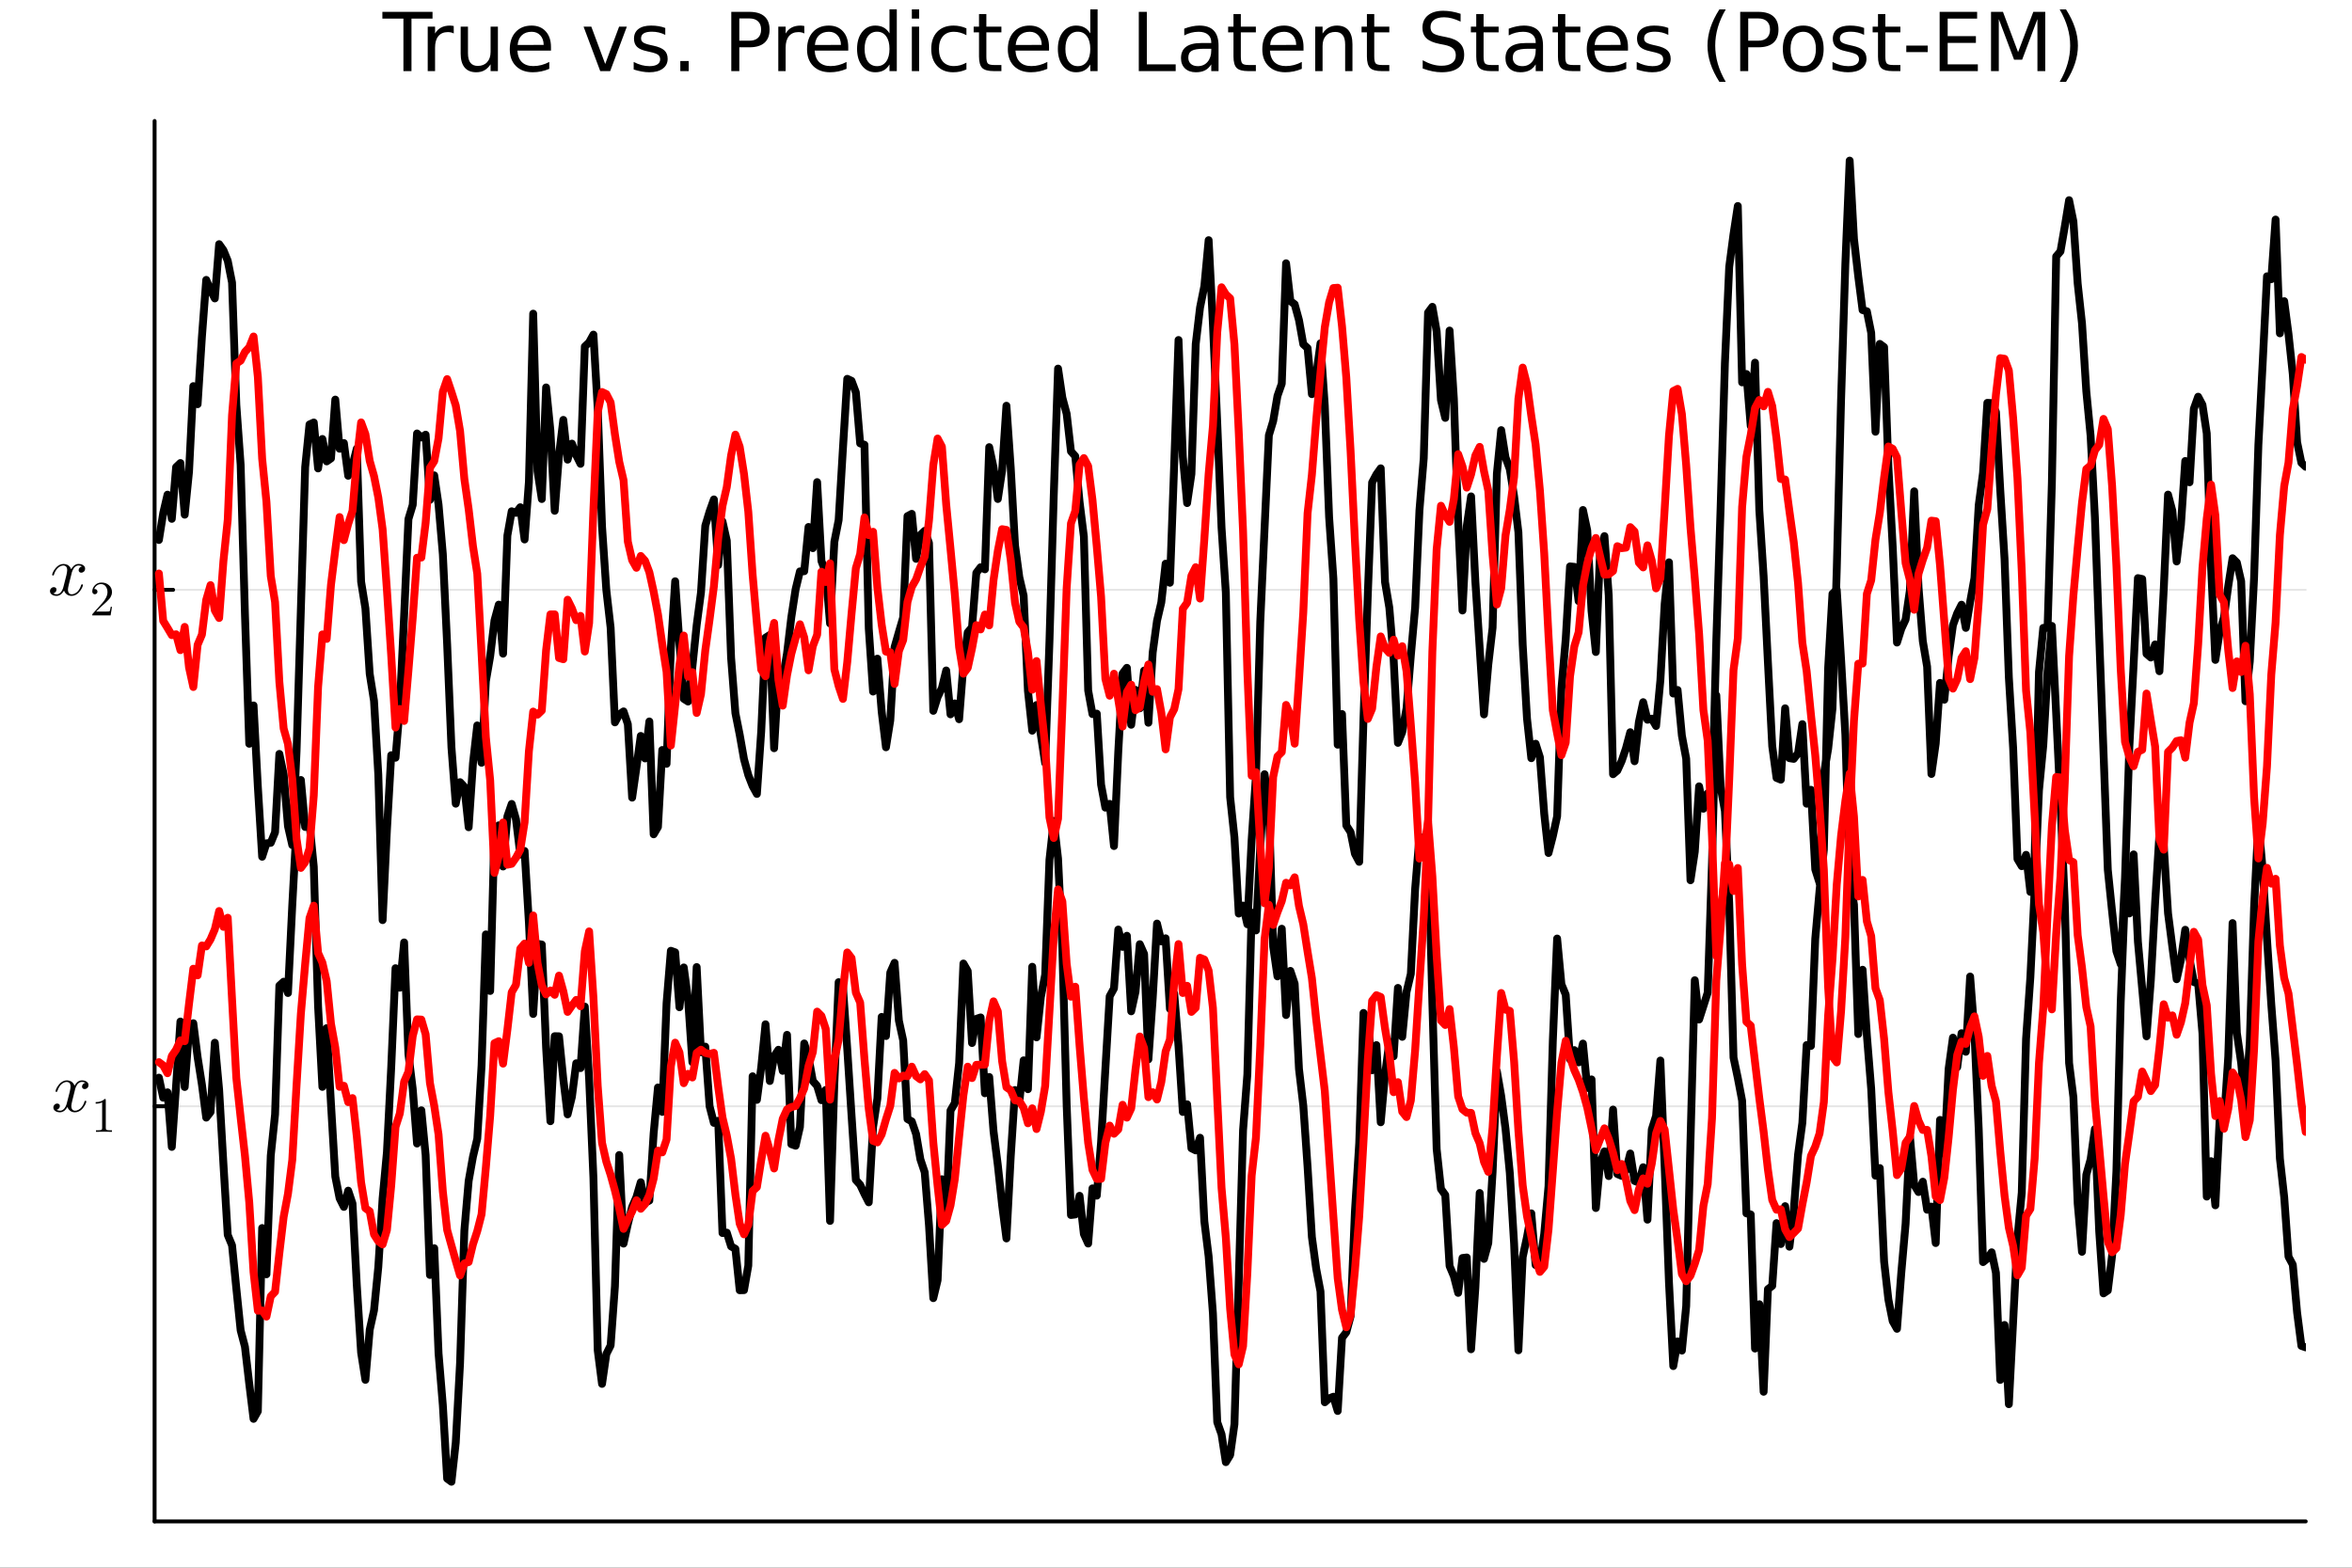 <?xml version="1.0" encoding="utf-8"?>
<svg xmlns="http://www.w3.org/2000/svg" xmlns:xlink="http://www.w3.org/1999/xlink" width="600" height="400" viewBox="0 0 2400 1600">
<rect x="0" y="0" width="2400" height="1600" fill="#333333" stroke="none"/>
<defs>
  <clipPath id="clip120">
    <rect x="0" y="0" width="2400" height="1600"/>
  </clipPath>
</defs>
<path clip-path="url(#clip120)" d="M0 1600 L2400 1600 L2400 0 L0 0  Z" fill="#ffffff" fill-rule="evenodd" fill-opacity="1"/>
<defs>
  <clipPath id="clip121">
    <rect x="480" y="0" width="1681" height="1600"/>
  </clipPath>
</defs>
<path clip-path="url(#clip120)" d="M157.754 1552.76 L2352.76 1552.76 L2352.76 123.472 L157.754 123.472  Z" fill="#ffffff" fill-rule="evenodd" fill-opacity="1"/>
<defs>
  <clipPath id="clip122">
    <rect x="157" y="123" width="2196" height="1430"/>
  </clipPath>
</defs>
<polyline clip-path="url(#clip122)" style="stroke:#000000; stroke-linecap:round; stroke-linejoin:round; stroke-width:2; stroke-opacity:0.1; fill:none" points="157.754,1129.05 2352.76,1129.05 "/>
<polyline clip-path="url(#clip122)" style="stroke:#000000; stroke-linecap:round; stroke-linejoin:round; stroke-width:2; stroke-opacity:0.1; fill:none" points="157.754,601.988 2352.76,601.988 "/>
<polyline clip-path="url(#clip120)" style="stroke:#000000; stroke-linecap:round; stroke-linejoin:round; stroke-width:4; stroke-opacity:1; fill:none" points="157.754,1552.76 2352.76,1552.76 "/>
<polyline clip-path="url(#clip120)" style="stroke:#000000; stroke-linecap:round; stroke-linejoin:round; stroke-width:4; stroke-opacity:1; fill:none" points="157.754,1552.76 157.754,123.472 "/>
<polyline clip-path="url(#clip120)" style="stroke:#000000; stroke-linecap:round; stroke-linejoin:round; stroke-width:4; stroke-opacity:1; fill:none" points="157.754,1129.05 176.651,1129.05 "/>
<polyline clip-path="url(#clip120)" style="stroke:#000000; stroke-linecap:round; stroke-linejoin:round; stroke-width:4; stroke-opacity:1; fill:none" points="157.754,601.988 176.651,601.988 "/>
<path clip-path="url(#clip120)" d="M90.285 1107.37 Q90.285 1109.34 89.055 1110.46 Q87.825 1111.55 86.42 1111.55 Q85.085 1111.55 84.382 1110.78 Q83.68 1110 83.68 1109.02 Q83.68 1107.69 84.663 1106.53 Q85.647 1105.37 87.123 1105.12 Q85.682 1104.21 83.539 1104.21 Q82.134 1104.21 80.904 1104.95 Q79.71 1105.68 78.972 1106.63 Q78.269 1107.58 77.637 1108.95 Q77.039 1110.29 76.793 1111.09 Q76.583 1111.87 76.407 1112.71 L73.948 1122.55 Q72.753 1127.22 72.753 1128.87 Q72.753 1130.91 73.737 1132.28 Q74.721 1133.61 76.688 1133.61 Q77.461 1133.61 78.339 1133.4 Q79.218 1133.16 80.342 1132.53 Q81.501 1131.86 82.52 1130.87 Q83.574 1129.86 84.593 1128.13 Q85.612 1126.41 86.279 1124.2 Q86.49 1123.43 87.193 1123.43 Q88.071 1123.43 88.071 1124.13 Q88.071 1124.73 87.579 1125.99 Q87.123 1127.22 86.104 1128.84 Q85.12 1130.42 83.82 1131.86 Q82.52 1133.26 80.588 1134.25 Q78.656 1135.23 76.547 1135.23 Q73.526 1135.23 71.523 1133.61 Q69.521 1132 68.783 1129.75 Q68.607 1130.07 68.361 1130.49 Q68.115 1130.91 67.378 1131.86 Q66.675 1132.77 65.867 1133.47 Q65.059 1134.14 63.794 1134.67 Q62.564 1135.23 61.229 1135.23 Q59.543 1135.23 58.032 1134.74 Q56.556 1134.25 55.502 1133.12 Q54.448 1132 54.448 1130.45 Q54.448 1128.73 55.608 1127.54 Q56.802 1126.31 58.419 1126.31 Q59.437 1126.31 60.245 1126.9 Q61.089 1127.5 61.089 1128.8 Q61.089 1130.24 60.105 1131.33 Q59.121 1132.42 57.716 1132.7 Q59.156 1133.61 61.299 1133.61 Q63.618 1133.61 65.445 1131.58 Q67.272 1129.54 68.15 1126.13 Q70.329 1117.95 71.172 1114.29 Q72.015 1110.6 72.015 1109.02 Q72.015 1107.55 71.629 1106.53 Q71.242 1105.51 70.575 1105.05 Q69.942 1104.56 69.345 1104.38 Q68.783 1104.21 68.15 1104.21 Q67.097 1104.21 65.902 1104.63 Q64.743 1105.05 63.337 1106.03 Q61.967 1106.98 60.667 1108.95 Q59.367 1110.92 58.489 1113.62 Q58.313 1114.43 57.54 1114.43 Q56.697 1114.4 56.697 1113.69 Q56.697 1113.1 57.154 1111.87 Q57.645 1110.6 58.629 1109.02 Q59.648 1107.44 60.948 1106.03 Q62.283 1104.59 64.216 1103.61 Q66.183 1102.63 68.291 1102.63 Q69.24 1102.63 70.153 1102.84 Q71.102 1103.01 72.226 1103.54 Q73.385 1104.07 74.404 1105.23 Q75.423 1106.39 76.056 1108.07 Q76.477 1107.26 77.039 1106.49 Q77.637 1105.72 78.55 1104.77 Q79.499 1103.79 80.799 1103.22 Q82.134 1102.63 83.609 1102.63 Q85.05 1102.63 86.455 1103.01 Q87.861 1103.36 89.055 1104.52 Q90.285 1105.65 90.285 1107.37 Z" fill="#000000" fill-rule="nonzero" fill-opacity="1" /><path clip-path="url(#clip120)" d="M97.613 1126.41 L97.613 1124.83 Q103.663 1124.83 106.786 1121.61 Q107.647 1121.61 107.794 1121.81 Q107.942 1122 107.942 1122.91 L107.942 1151.17 Q107.942 1152.67 108.68 1153.14 Q109.418 1153.61 112.639 1153.61 L114.238 1153.61 L114.238 1155.16 Q112.467 1155.01 106.073 1155.01 Q99.679 1155.01 97.933 1155.16 L97.933 1153.61 L99.531 1153.61 Q102.704 1153.61 103.466 1153.16 Q104.228 1152.7 104.228 1151.17 L104.228 1125.08 Q101.597 1126.41 97.613 1126.41 Z" fill="#000000" fill-rule="nonzero" fill-opacity="1" /><path clip-path="url(#clip120)" d="M86.829 580.31 Q86.829 582.278 85.599 583.402 Q84.369 584.491 82.964 584.491 Q81.629 584.491 80.926 583.718 Q80.223 582.946 80.223 581.962 Q80.223 580.627 81.207 579.467 Q82.191 578.308 83.666 578.062 Q82.226 577.148 80.083 577.148 Q78.677 577.148 77.448 577.886 Q76.253 578.624 75.515 579.573 Q74.813 580.521 74.18 581.891 Q73.583 583.227 73.337 584.035 Q73.126 584.808 72.951 585.651 L70.491 595.488 Q69.297 600.161 69.297 601.812 Q69.297 603.85 70.281 605.22 Q71.264 606.555 73.232 606.555 Q74.005 606.555 74.883 606.345 Q75.761 606.099 76.886 605.466 Q78.045 604.799 79.064 603.815 Q80.118 602.796 81.137 601.074 Q82.156 599.353 82.823 597.14 Q83.034 596.367 83.737 596.367 Q84.615 596.367 84.615 597.069 Q84.615 597.667 84.123 598.931 Q83.666 600.161 82.648 601.777 Q81.664 603.358 80.364 604.799 Q79.064 606.204 77.132 607.188 Q75.199 608.171 73.091 608.171 Q70.07 608.171 68.067 606.555 Q66.064 604.939 65.327 602.691 Q65.151 603.007 64.905 603.428 Q64.659 603.85 63.921 604.799 Q63.219 605.712 62.411 606.415 Q61.602 607.082 60.338 607.609 Q59.108 608.171 57.773 608.171 Q56.087 608.171 54.576 607.68 Q53.1 607.188 52.046 606.063 Q50.992 604.939 50.992 603.393 Q50.992 601.672 52.151 600.477 Q53.346 599.248 54.962 599.248 Q55.981 599.248 56.789 599.845 Q57.632 600.442 57.632 601.742 Q57.632 603.182 56.649 604.272 Q55.665 605.361 54.26 605.642 Q55.7 606.555 57.843 606.555 Q60.162 606.555 61.989 604.518 Q63.816 602.48 64.694 599.072 Q66.873 590.886 67.716 587.232 Q68.559 583.543 68.559 581.962 Q68.559 580.486 68.172 579.467 Q67.786 578.448 67.118 577.992 Q66.486 577.5 65.889 577.324 Q65.327 577.148 64.694 577.148 Q63.64 577.148 62.446 577.57 Q61.286 577.992 59.881 578.975 Q58.511 579.924 57.211 581.891 Q55.911 583.859 55.032 586.564 Q54.857 587.372 54.084 587.372 Q53.241 587.337 53.241 586.635 Q53.241 586.037 53.697 584.808 Q54.189 583.543 55.173 581.962 Q56.192 580.381 57.492 578.975 Q58.827 577.535 60.759 576.551 Q62.727 575.567 64.835 575.567 Q65.783 575.567 66.697 575.778 Q67.645 575.954 68.77 576.481 Q69.929 577.008 70.948 578.167 Q71.967 579.327 72.599 581.013 Q73.021 580.205 73.583 579.432 Q74.18 578.659 75.094 577.711 Q76.042 576.727 77.342 576.165 Q78.677 575.567 80.153 575.567 Q81.594 575.567 82.999 575.954 Q84.404 576.305 85.599 577.465 Q86.829 578.589 86.829 580.31 Z" fill="#000000" fill-rule="nonzero" fill-opacity="1" /><path clip-path="url(#clip120)" d="M94.156 628.097 Q94.156 627.187 94.23 626.917 Q94.329 626.646 94.722 626.228 L104.387 615.456 Q109.675 609.504 109.675 604.315 Q109.675 600.946 107.904 598.536 Q106.158 596.126 102.936 596.126 Q100.723 596.126 98.854 597.478 Q96.985 598.831 96.124 601.241 Q96.272 601.192 96.788 601.192 Q98.042 601.192 98.731 601.979 Q99.444 602.766 99.444 603.823 Q99.444 605.176 98.559 605.84 Q97.698 606.479 96.837 606.479 Q96.493 606.479 96.026 606.406 Q95.583 606.332 94.87 605.643 Q94.156 604.93 94.156 603.676 Q94.156 600.159 96.813 597.355 Q99.493 594.552 103.576 594.552 Q108.199 594.552 111.224 597.306 Q114.274 600.036 114.274 604.315 Q114.274 605.815 113.807 607.193 Q113.364 608.545 112.749 609.603 Q112.159 610.66 110.536 612.357 Q108.913 614.054 107.609 615.259 Q106.306 616.464 103.379 619.022 L98.042 624.211 L107.117 624.211 Q111.544 624.211 111.888 623.818 Q112.38 623.105 112.995 619.342 L114.274 619.342 L112.848 628.097 L94.156 628.097 Z" fill="#000000" fill-rule="nonzero" fill-opacity="1" /><path clip-path="url(#clip120)" d="M390.184 12.096 L441.347 12.096 L441.347 18.983 L419.877 18.983 L419.877 72.576 L411.654 72.576 L411.654 18.983 L390.184 18.983 L390.184 12.096 Z" fill="#000000" fill-rule="nonzero" fill-opacity="1" /><path clip-path="url(#clip120)" d="M463.019 34.173 Q461.764 33.444 460.265 33.12 Q458.807 32.756 457.024 32.756 Q450.705 32.756 447.302 36.888 Q443.94 40.979 443.94 48.676 L443.94 72.576 L436.446 72.576 L436.446 27.206 L443.94 27.206 L443.94 34.254 Q446.289 30.122 450.057 28.138 Q453.824 26.112 459.212 26.112 Q459.981 26.112 460.913 26.234 Q461.845 26.315 462.979 26.517 L463.019 34.173 Z" fill="#000000" fill-rule="nonzero" fill-opacity="1" /><path clip-path="url(#clip120)" d="M470.068 54.671 L470.068 27.206 L477.522 27.206 L477.522 54.387 Q477.522 60.828 480.033 64.069 Q482.545 67.269 487.568 67.269 Q493.604 67.269 497.088 63.421 Q500.612 59.573 500.612 52.929 L500.612 27.206 L508.066 27.206 L508.066 72.576 L500.612 72.576 L500.612 65.608 Q497.898 69.74 494.292 71.766 Q490.728 73.751 485.988 73.751 Q478.17 73.751 474.119 68.89 Q470.068 64.029 470.068 54.671 M488.824 26.112 L488.824 26.112 Z" fill="#000000" fill-rule="nonzero" fill-opacity="1" /><path clip-path="url(#clip120)" d="M562.226 48.028 L562.226 51.673 L527.955 51.673 Q528.442 59.37 532.573 63.421 Q536.746 67.431 544.159 67.431 Q548.453 67.431 552.463 66.378 Q556.514 65.325 560.484 63.218 L560.484 70.267 Q556.474 71.968 552.261 72.86 Q548.048 73.751 543.713 73.751 Q532.857 73.751 526.497 67.431 Q520.178 61.112 520.178 50.337 Q520.178 39.197 526.173 32.675 Q532.209 26.112 542.417 26.112 Q551.572 26.112 556.879 32.026 Q562.226 37.9 562.226 48.028 M554.772 45.84 Q554.691 39.723 551.329 36.077 Q548.007 32.431 542.498 32.431 Q536.26 32.431 532.492 35.956 Q528.766 39.48 528.199 45.88 L554.772 45.84 Z" fill="#000000" fill-rule="nonzero" fill-opacity="1" /><path clip-path="url(#clip120)" d="M595.484 27.206 L603.383 27.206 L617.561 65.284 L631.74 27.206 L639.639 27.206 L622.625 72.576 L612.498 72.576 L595.484 27.206 Z" fill="#000000" fill-rule="nonzero" fill-opacity="1" /><path clip-path="url(#clip120)" d="M678.852 28.543 L678.852 35.591 Q675.692 33.971 672.289 33.161 Q668.886 32.35 665.241 32.35 Q659.691 32.35 656.896 34.052 Q654.141 35.753 654.141 39.156 Q654.141 41.749 656.126 43.248 Q658.111 44.706 664.106 46.043 L666.658 46.61 Q674.598 48.311 677.92 51.43 Q681.282 54.509 681.282 60.059 Q681.282 66.378 676.259 70.064 Q671.276 73.751 662.526 73.751 Q658.881 73.751 654.911 73.022 Q650.981 72.333 646.606 70.915 L646.606 63.218 Q650.738 65.365 654.749 66.459 Q658.759 67.512 662.689 67.512 Q667.955 67.512 670.79 65.73 Q673.626 63.907 673.626 60.626 Q673.626 57.588 671.56 55.967 Q669.535 54.347 662.608 52.848 L660.015 52.24 Q653.088 50.782 650.009 47.785 Q646.931 44.746 646.931 39.48 Q646.931 33.08 651.468 29.596 Q656.005 26.112 664.349 26.112 Q668.481 26.112 672.127 26.72 Q675.773 27.327 678.852 28.543 Z" fill="#000000" fill-rule="nonzero" fill-opacity="1" /><path clip-path="url(#clip120)" d="M694.205 62.287 L702.752 62.287 L702.752 72.576 L694.205 72.576 L694.205 62.287 Z" fill="#000000" fill-rule="nonzero" fill-opacity="1" /><path clip-path="url(#clip120)" d="M754.401 18.82 L754.401 41.546 L764.69 41.546 Q770.402 41.546 773.521 38.589 Q776.64 35.632 776.64 30.163 Q776.64 24.735 773.521 21.778 Q770.402 18.82 764.69 18.82 L754.401 18.82 M746.218 12.096 L764.69 12.096 Q774.858 12.096 780.043 16.714 Q785.269 21.292 785.269 30.163 Q785.269 39.115 780.043 43.693 Q774.858 48.271 764.69 48.271 L754.401 48.271 L754.401 72.576 L746.218 72.576 L746.218 12.096 Z" fill="#000000" fill-rule="nonzero" fill-opacity="1" /><path clip-path="url(#clip120)" d="M820.755 34.173 Q819.499 33.444 818 33.12 Q816.542 32.756 814.759 32.756 Q808.44 32.756 805.037 36.888 Q801.675 40.979 801.675 48.676 L801.675 72.576 L794.181 72.576 L794.181 27.206 L801.675 27.206 L801.675 34.254 Q804.025 30.122 807.792 28.138 Q811.559 26.112 816.947 26.112 Q817.717 26.112 818.648 26.234 Q819.58 26.315 820.714 26.517 L820.755 34.173 Z" fill="#000000" fill-rule="nonzero" fill-opacity="1" /><path clip-path="url(#clip120)" d="M865.558 48.028 L865.558 51.673 L831.287 51.673 Q831.773 59.37 835.905 63.421 Q840.078 67.431 847.491 67.431 Q851.785 67.431 855.795 66.378 Q859.846 65.325 863.816 63.218 L863.816 70.267 Q859.806 71.968 855.593 72.86 Q851.38 73.751 847.045 73.751 Q836.189 73.751 829.829 67.431 Q823.509 61.112 823.509 50.337 Q823.509 39.197 829.505 32.675 Q835.541 26.112 845.749 26.112 Q854.904 26.112 860.211 32.026 Q865.558 37.9 865.558 48.028 M858.104 45.84 Q858.023 39.723 854.661 36.077 Q851.339 32.431 845.83 32.431 Q839.592 32.431 835.824 35.956 Q832.097 39.48 831.53 45.88 L858.104 45.84 Z" fill="#000000" fill-rule="nonzero" fill-opacity="1" /><path clip-path="url(#clip120)" d="M907.647 34.092 L907.647 9.544 L915.1 9.544 L915.1 72.576 L907.647 72.576 L907.647 65.77 Q905.297 69.821 901.692 71.806 Q898.127 73.751 893.104 73.751 Q884.881 73.751 879.695 67.188 Q874.551 60.626 874.551 49.931 Q874.551 39.237 879.695 32.675 Q884.881 26.112 893.104 26.112 Q898.127 26.112 901.692 28.097 Q905.297 30.041 907.647 34.092 M882.248 49.931 Q882.248 58.155 885.61 62.854 Q889.013 67.512 894.927 67.512 Q900.841 67.512 904.244 62.854 Q907.647 58.155 907.647 49.931 Q907.647 41.708 904.244 37.05 Q900.841 32.35 894.927 32.35 Q889.013 32.35 885.61 37.05 Q882.248 41.708 882.248 49.931 Z" fill="#000000" fill-rule="nonzero" fill-opacity="1" /><path clip-path="url(#clip120)" d="M930.453 27.206 L937.907 27.206 L937.907 72.576 L930.453 72.576 L930.453 27.206 M930.453 9.544 L937.907 9.544 L937.907 18.983 L930.453 18.983 L930.453 9.544 Z" fill="#000000" fill-rule="nonzero" fill-opacity="1" /><path clip-path="url(#clip120)" d="M986.153 28.948 L986.153 35.915 Q982.994 34.173 979.793 33.323 Q976.634 32.431 973.393 32.431 Q966.142 32.431 962.131 37.05 Q958.121 41.627 958.121 49.931 Q958.121 58.236 962.131 62.854 Q966.142 67.431 973.393 67.431 Q976.634 67.431 979.793 66.581 Q982.994 65.689 986.153 63.948 L986.153 70.834 Q983.034 72.292 979.672 73.022 Q976.35 73.751 972.583 73.751 Q962.334 73.751 956.298 67.31 Q950.262 60.869 950.262 49.931 Q950.262 38.832 956.339 32.472 Q962.455 26.112 973.069 26.112 Q976.512 26.112 979.793 26.841 Q983.075 27.53 986.153 28.948 Z" fill="#000000" fill-rule="nonzero" fill-opacity="1" /><path clip-path="url(#clip120)" d="M1006.49 14.324 L1006.49 27.206 L1021.84 27.206 L1021.84 32.999 L1006.49 32.999 L1006.49 57.628 Q1006.49 63.178 1007.99 64.758 Q1009.53 66.338 1014.19 66.338 L1021.84 66.338 L1021.84 72.576 L1014.19 72.576 Q1005.56 72.576 1002.28 69.376 Q998.995 66.135 998.995 57.628 L998.995 32.999 L993.526 32.999 L993.526 27.206 L998.995 27.206 L998.995 14.324 L1006.49 14.324 Z" fill="#000000" fill-rule="nonzero" fill-opacity="1" /><path clip-path="url(#clip120)" d="M1070.45 48.028 L1070.45 51.673 L1036.18 51.673 Q1036.67 59.37 1040.8 63.421 Q1044.97 67.431 1052.39 67.431 Q1056.68 67.431 1060.69 66.378 Q1064.74 65.325 1068.71 63.218 L1068.71 70.267 Q1064.7 71.968 1060.49 72.86 Q1056.27 73.751 1051.94 73.751 Q1041.08 73.751 1034.72 67.431 Q1028.4 61.112 1028.4 50.337 Q1028.4 39.197 1034.4 32.675 Q1040.44 26.112 1050.64 26.112 Q1059.8 26.112 1065.11 32.026 Q1070.45 37.9 1070.45 48.028 M1063 45.84 Q1062.92 39.723 1059.56 36.077 Q1056.23 32.431 1050.72 32.431 Q1044.49 32.431 1040.72 35.956 Q1036.99 39.48 1036.42 45.88 L1063 45.84 Z" fill="#000000" fill-rule="nonzero" fill-opacity="1" /><path clip-path="url(#clip120)" d="M1112.54 34.092 L1112.54 9.544 L1120 9.544 L1120 72.576 L1112.54 72.576 L1112.54 65.77 Q1110.19 69.821 1106.59 71.806 Q1103.02 73.751 1098 73.751 Q1089.78 73.751 1084.59 67.188 Q1079.45 60.626 1079.45 49.931 Q1079.45 39.237 1084.59 32.675 Q1089.78 26.112 1098 26.112 Q1103.02 26.112 1106.59 28.097 Q1110.19 30.041 1112.54 34.092 M1087.14 49.931 Q1087.14 58.155 1090.5 62.854 Q1093.91 67.512 1099.82 67.512 Q1105.74 67.512 1109.14 62.854 Q1112.54 58.155 1112.54 49.931 Q1112.54 41.708 1109.14 37.05 Q1105.74 32.35 1099.82 32.35 Q1093.91 32.35 1090.5 37.05 Q1087.14 41.708 1087.14 49.931 Z" fill="#000000" fill-rule="nonzero" fill-opacity="1" /><path clip-path="url(#clip120)" d="M1162.04 12.096 L1170.23 12.096 L1170.23 65.689 L1199.68 65.689 L1199.68 72.576 L1162.04 72.576 L1162.04 12.096 Z" fill="#000000" fill-rule="nonzero" fill-opacity="1" /><path clip-path="url(#clip120)" d="M1228.56 49.769 Q1219.53 49.769 1216.04 51.835 Q1212.56 53.901 1212.56 58.884 Q1212.56 62.854 1215.15 65.203 Q1217.78 67.512 1222.28 67.512 Q1228.48 67.512 1232.21 63.137 Q1235.97 58.722 1235.97 51.43 L1235.97 49.769 L1228.56 49.769 M1243.43 46.691 L1243.43 72.576 L1235.97 72.576 L1235.97 65.689 Q1233.42 69.821 1229.61 71.806 Q1225.8 73.751 1220.3 73.751 Q1213.33 73.751 1209.2 69.862 Q1205.1 65.933 1205.1 59.37 Q1205.1 51.714 1210.21 47.825 Q1215.35 43.936 1225.52 43.936 L1235.97 43.936 L1235.97 43.207 Q1235.97 38.062 1232.57 35.267 Q1229.21 32.431 1223.09 32.431 Q1219.2 32.431 1215.52 33.363 Q1211.83 34.295 1208.43 36.158 L1208.43 29.272 Q1212.52 27.692 1216.37 26.922 Q1220.21 26.112 1223.86 26.112 Q1233.7 26.112 1238.57 31.216 Q1243.43 36.32 1243.43 46.691 Z" fill="#000000" fill-rule="nonzero" fill-opacity="1" /><path clip-path="url(#clip120)" d="M1266.15 14.324 L1266.15 27.206 L1281.5 27.206 L1281.5 32.999 L1266.15 32.999 L1266.15 57.628 Q1266.15 63.178 1267.65 64.758 Q1269.19 66.338 1273.85 66.338 L1281.5 66.338 L1281.5 72.576 L1273.85 72.576 Q1265.22 72.576 1261.94 69.376 Q1258.66 66.135 1258.66 57.628 L1258.66 32.999 L1253.19 32.999 L1253.19 27.206 L1258.66 27.206 L1258.66 14.324 L1266.15 14.324 Z" fill="#000000" fill-rule="nonzero" fill-opacity="1" /><path clip-path="url(#clip120)" d="M1330.12 48.028 L1330.12 51.673 L1295.84 51.673 Q1296.33 59.37 1300.46 63.421 Q1304.64 67.431 1312.05 67.431 Q1316.34 67.431 1320.35 66.378 Q1324.4 65.325 1328.37 63.218 L1328.37 70.267 Q1324.36 71.968 1320.15 72.86 Q1315.94 73.751 1311.6 73.751 Q1300.75 73.751 1294.39 67.431 Q1288.07 61.112 1288.07 50.337 Q1288.07 39.197 1294.06 32.675 Q1300.1 26.112 1310.31 26.112 Q1319.46 26.112 1324.77 32.026 Q1330.12 37.9 1330.12 48.028 M1322.66 45.84 Q1322.58 39.723 1319.22 36.077 Q1315.9 32.431 1310.39 32.431 Q1304.15 32.431 1300.38 35.956 Q1296.66 39.48 1296.09 45.88 L1322.66 45.84 Z" fill="#000000" fill-rule="nonzero" fill-opacity="1" /><path clip-path="url(#clip120)" d="M1380.06 45.192 L1380.06 72.576 L1372.61 72.576 L1372.61 45.435 Q1372.61 38.994 1370.1 35.794 Q1367.59 32.594 1362.56 32.594 Q1356.53 32.594 1353.04 36.442 Q1349.56 40.29 1349.56 46.934 L1349.56 72.576 L1342.07 72.576 L1342.07 27.206 L1349.56 27.206 L1349.56 34.254 Q1352.23 30.163 1355.84 28.138 Q1359.48 26.112 1364.22 26.112 Q1372.04 26.112 1376.05 30.973 Q1380.06 35.794 1380.06 45.192 Z" fill="#000000" fill-rule="nonzero" fill-opacity="1" /><path clip-path="url(#clip120)" d="M1402.3 14.324 L1402.3 27.206 L1417.66 27.206 L1417.66 32.999 L1402.3 32.999 L1402.3 57.628 Q1402.3 63.178 1403.8 64.758 Q1405.34 66.338 1410 66.338 L1417.66 66.338 L1417.66 72.576 L1410 72.576 Q1401.37 72.576 1398.09 69.376 Q1394.81 66.135 1394.81 57.628 L1394.81 32.999 L1389.34 32.999 L1389.34 27.206 L1394.81 27.206 L1394.81 14.324 L1402.3 14.324 Z" fill="#000000" fill-rule="nonzero" fill-opacity="1" /><path clip-path="url(#clip120)" d="M1490.41 14.081 L1490.41 22.061 Q1485.75 19.833 1481.62 18.739 Q1477.49 17.646 1473.64 17.646 Q1466.96 17.646 1463.31 20.238 Q1459.7 22.831 1459.7 27.611 Q1459.7 31.621 1462.09 33.687 Q1464.52 35.713 1471.25 36.969 L1476.19 37.981 Q1485.35 39.723 1489.68 44.139 Q1494.06 48.514 1494.06 55.886 Q1494.06 64.677 1488.14 69.214 Q1482.27 73.751 1470.88 73.751 Q1466.59 73.751 1461.73 72.778 Q1456.91 71.806 1451.72 69.902 L1451.72 61.477 Q1456.71 64.272 1461.49 65.689 Q1466.27 67.107 1470.88 67.107 Q1477.89 67.107 1481.7 64.353 Q1485.51 61.598 1485.51 56.494 Q1485.51 52.038 1482.75 49.526 Q1480.04 47.015 1473.8 45.759 L1468.82 44.787 Q1459.66 42.964 1455.57 39.075 Q1451.48 35.186 1451.48 28.259 Q1451.48 20.238 1457.11 15.62 Q1462.78 11.002 1472.71 11.002 Q1476.96 11.002 1481.38 11.772 Q1485.79 12.542 1490.41 14.081 Z" fill="#000000" fill-rule="nonzero" fill-opacity="1" /><path clip-path="url(#clip120)" d="M1513.86 14.324 L1513.86 27.206 L1529.22 27.206 L1529.22 32.999 L1513.86 32.999 L1513.86 57.628 Q1513.86 63.178 1515.36 64.758 Q1516.9 66.338 1521.56 66.338 L1529.22 66.338 L1529.22 72.576 L1521.56 72.576 Q1512.93 72.576 1509.65 69.376 Q1506.37 66.135 1506.37 57.628 L1506.37 32.999 L1500.9 32.999 L1500.9 27.206 L1506.37 27.206 L1506.37 14.324 L1513.86 14.324 Z" fill="#000000" fill-rule="nonzero" fill-opacity="1" /><path clip-path="url(#clip120)" d="M1559.64 49.769 Q1550.61 49.769 1547.12 51.835 Q1543.64 53.901 1543.64 58.884 Q1543.64 62.854 1546.23 65.203 Q1548.86 67.512 1553.36 67.512 Q1559.56 67.512 1563.29 63.137 Q1567.05 58.722 1567.05 51.43 L1567.05 49.769 L1559.64 49.769 M1574.51 46.691 L1574.51 72.576 L1567.05 72.576 L1567.05 65.689 Q1564.5 69.821 1560.69 71.806 Q1556.89 73.751 1551.38 73.751 Q1544.41 73.751 1540.28 69.862 Q1536.19 65.933 1536.19 59.37 Q1536.19 51.714 1541.29 47.825 Q1546.43 43.936 1556.6 43.936 L1567.05 43.936 L1567.05 43.207 Q1567.05 38.062 1563.65 35.267 Q1560.29 32.431 1554.17 32.431 Q1550.28 32.431 1546.6 33.363 Q1542.91 34.295 1539.51 36.158 L1539.51 29.272 Q1543.6 27.692 1547.45 26.922 Q1551.29 26.112 1554.94 26.112 Q1564.78 26.112 1569.65 31.216 Q1574.51 36.32 1574.51 46.691 Z" fill="#000000" fill-rule="nonzero" fill-opacity="1" /><path clip-path="url(#clip120)" d="M1597.23 14.324 L1597.23 27.206 L1612.59 27.206 L1612.59 32.999 L1597.23 32.999 L1597.23 57.628 Q1597.23 63.178 1598.73 64.758 Q1600.27 66.338 1604.93 66.338 L1612.59 66.338 L1612.59 72.576 L1604.93 72.576 Q1596.3 72.576 1593.02 69.376 Q1589.74 66.135 1589.74 57.628 L1589.74 32.999 L1584.27 32.999 L1584.27 27.206 L1589.74 27.206 L1589.74 14.324 L1597.23 14.324 Z" fill="#000000" fill-rule="nonzero" fill-opacity="1" /><path clip-path="url(#clip120)" d="M1661.2 48.028 L1661.2 51.673 L1626.93 51.673 Q1627.41 59.37 1631.54 63.421 Q1635.72 67.431 1643.13 67.431 Q1647.42 67.431 1651.43 66.378 Q1655.48 65.325 1659.45 63.218 L1659.45 70.267 Q1655.44 71.968 1651.23 72.86 Q1647.02 73.751 1642.68 73.751 Q1631.83 73.751 1625.47 67.431 Q1619.15 61.112 1619.15 50.337 Q1619.15 39.197 1625.14 32.675 Q1631.18 26.112 1641.39 26.112 Q1650.54 26.112 1655.85 32.026 Q1661.2 37.9 1661.2 48.028 M1653.74 45.84 Q1653.66 39.723 1650.3 36.077 Q1646.98 32.431 1641.47 32.431 Q1635.23 32.431 1631.46 35.956 Q1627.74 39.48 1627.17 45.88 L1653.74 45.84 Z" fill="#000000" fill-rule="nonzero" fill-opacity="1" /><path clip-path="url(#clip120)" d="M1702.35 28.543 L1702.35 35.591 Q1699.19 33.971 1695.79 33.161 Q1692.39 32.35 1688.74 32.35 Q1683.19 32.35 1680.4 34.052 Q1677.64 35.753 1677.64 39.156 Q1677.64 41.749 1679.63 43.248 Q1681.61 44.706 1687.61 46.043 L1690.16 46.61 Q1698.1 48.311 1701.42 51.43 Q1704.78 54.509 1704.78 60.059 Q1704.78 66.378 1699.76 70.064 Q1694.78 73.751 1686.03 73.751 Q1682.38 73.751 1678.41 73.022 Q1674.48 72.333 1670.11 70.915 L1670.11 63.218 Q1674.24 65.365 1678.25 66.459 Q1682.26 67.512 1686.19 67.512 Q1691.46 67.512 1694.29 65.73 Q1697.13 63.907 1697.13 60.626 Q1697.13 57.588 1695.06 55.967 Q1693.04 54.347 1686.11 52.848 L1683.52 52.24 Q1676.59 50.782 1673.51 47.785 Q1670.43 44.746 1670.43 39.48 Q1670.43 33.08 1674.97 29.596 Q1679.51 26.112 1687.85 26.112 Q1691.98 26.112 1695.63 26.72 Q1699.27 27.327 1702.35 28.543 Z" fill="#000000" fill-rule="nonzero" fill-opacity="1" /><path clip-path="url(#clip120)" d="M1760.93 9.625 Q1755.5 18.942 1752.87 28.057 Q1750.23 37.171 1750.23 46.529 Q1750.23 55.886 1752.87 65.082 Q1755.54 74.237 1760.93 83.513 L1754.45 83.513 Q1748.37 73.994 1745.33 64.798 Q1742.34 55.603 1742.34 46.529 Q1742.34 37.495 1745.33 28.34 Q1748.33 19.185 1754.45 9.625 L1760.93 9.625 Z" fill="#000000" fill-rule="nonzero" fill-opacity="1" /><path clip-path="url(#clip120)" d="M1783.9 18.82 L1783.9 41.546 L1794.19 41.546 Q1799.9 41.546 1803.02 38.589 Q1806.14 35.632 1806.14 30.163 Q1806.14 24.735 1803.02 21.778 Q1799.9 18.82 1794.19 18.82 L1783.9 18.82 M1775.71 12.096 L1794.19 12.096 Q1804.35 12.096 1809.54 16.714 Q1814.77 21.292 1814.77 30.163 Q1814.77 39.115 1809.54 43.693 Q1804.35 48.271 1794.19 48.271 L1783.9 48.271 L1783.9 72.576 L1775.71 72.576 L1775.71 12.096 Z" fill="#000000" fill-rule="nonzero" fill-opacity="1" /><path clip-path="url(#clip120)" d="M1840.04 32.431 Q1834.05 32.431 1830.56 37.131 Q1827.08 41.789 1827.08 49.931 Q1827.08 58.074 1830.52 62.773 Q1834.01 67.431 1840.04 67.431 Q1846 67.431 1849.48 62.732 Q1852.97 58.033 1852.97 49.931 Q1852.97 41.87 1849.48 37.171 Q1846 32.431 1840.04 32.431 M1840.04 26.112 Q1849.77 26.112 1855.32 32.431 Q1860.86 38.751 1860.86 49.931 Q1860.86 61.071 1855.32 67.431 Q1849.77 73.751 1840.04 73.751 Q1830.28 73.751 1824.73 67.431 Q1819.22 61.071 1819.22 49.931 Q1819.22 38.751 1824.73 32.431 Q1830.28 26.112 1840.04 26.112 Z" fill="#000000" fill-rule="nonzero" fill-opacity="1" /><path clip-path="url(#clip120)" d="M1902.14 28.543 L1902.14 35.591 Q1898.98 33.971 1895.58 33.161 Q1892.18 32.35 1888.53 32.35 Q1882.98 32.35 1880.19 34.052 Q1877.43 35.753 1877.43 39.156 Q1877.43 41.749 1879.42 43.248 Q1881.4 44.706 1887.4 46.043 L1889.95 46.61 Q1897.89 48.311 1901.21 51.43 Q1904.57 54.509 1904.57 60.059 Q1904.57 66.378 1899.55 70.064 Q1894.57 73.751 1885.82 73.751 Q1882.17 73.751 1878.2 73.022 Q1874.27 72.333 1869.9 70.915 L1869.9 63.218 Q1874.03 65.365 1878.04 66.459 Q1882.05 67.512 1885.98 67.512 Q1891.25 67.512 1894.08 65.73 Q1896.92 63.907 1896.92 60.626 Q1896.92 57.588 1894.85 55.967 Q1892.83 54.347 1885.9 52.848 L1883.31 52.24 Q1876.38 50.782 1873.3 47.785 Q1870.22 44.746 1870.22 39.48 Q1870.22 33.08 1874.76 29.596 Q1879.3 26.112 1887.64 26.112 Q1891.77 26.112 1895.42 26.72 Q1899.07 27.327 1902.14 28.543 Z" fill="#000000" fill-rule="nonzero" fill-opacity="1" /><path clip-path="url(#clip120)" d="M1923.82 14.324 L1923.82 27.206 L1939.17 27.206 L1939.17 32.999 L1923.82 32.999 L1923.82 57.628 Q1923.82 63.178 1925.31 64.758 Q1926.85 66.338 1931.51 66.338 L1939.17 66.338 L1939.17 72.576 L1931.51 72.576 Q1922.88 72.576 1919.6 69.376 Q1916.32 66.135 1916.32 57.628 L1916.32 32.999 L1910.85 32.999 L1910.85 27.206 L1916.32 27.206 L1916.32 14.324 L1923.82 14.324 Z" fill="#000000" fill-rule="nonzero" fill-opacity="1" /><path clip-path="url(#clip120)" d="M1945.2 46.529 L1967.04 46.529 L1967.04 53.172 L1945.2 53.172 L1945.2 46.529 Z" fill="#000000" fill-rule="nonzero" fill-opacity="1" /><path clip-path="url(#clip120)" d="M1979.23 12.096 L2017.47 12.096 L2017.47 18.983 L1987.42 18.983 L1987.42 36.888 L2016.22 36.888 L2016.22 43.774 L1987.42 43.774 L1987.42 65.689 L2018.2 65.689 L2018.2 72.576 L1979.23 72.576 L1979.23 12.096 Z" fill="#000000" fill-rule="nonzero" fill-opacity="1" /><path clip-path="url(#clip120)" d="M2031.65 12.096 L2043.84 12.096 L2059.28 53.253 L2074.79 12.096 L2086.99 12.096 L2086.99 72.576 L2079.01 72.576 L2079.01 19.469 L2063.41 60.95 L2055.19 60.95 L2039.59 19.469 L2039.59 72.576 L2031.65 72.576 L2031.65 12.096 Z" fill="#000000" fill-rule="nonzero" fill-opacity="1" /><path clip-path="url(#clip120)" d="M2101.73 9.625 L2108.21 9.625 Q2114.29 19.185 2117.29 28.34 Q2120.33 37.495 2120.33 46.529 Q2120.33 55.603 2117.29 64.798 Q2114.29 73.994 2108.21 83.513 L2101.73 83.513 Q2107.12 74.237 2109.75 65.082 Q2112.43 55.886 2112.43 46.529 Q2112.43 37.171 2109.75 28.057 Q2107.12 18.942 2101.73 9.625 Z" fill="#000000" fill-rule="nonzero" fill-opacity="1" /><polyline clip-path="url(#clip122)" style="stroke:#000000; stroke-linecap:round; stroke-linejoin:round; stroke-width:8; stroke-opacity:1; fill:none" points="162.144,1099.86 166.534,1120.33 170.924,1114.83 175.314,1170.54 179.704,1107.83 184.094,1042.59 188.484,1109.42 192.874,1051.31 197.264,1044.3 201.654,1078.95 206.044,1106.93 210.434,1140.67 214.824,1134.99 219.214,1064.21 223.604,1112.24 227.994,1188.14 232.384,1260.39 236.774,1270.99 241.164,1315.12 245.554,1357.75 249.944,1374.55 254.334,1412.32 258.724,1448.1 263.114,1440.31 267.504,1253.35 271.894,1300.57 276.284,1179.42 280.674,1137.38 285.064,1005.92 289.454,1001.94 293.844,1013.49 298.234,923.963 302.624,842.87 307.014,796.061 311.404,844.048 315.794,840.077 320.184,884.589 324.574,1027.01 328.964,1109.28 333.354,1049.31 337.744,1126.74 342.134,1200.8 346.524,1222.99 350.914,1231.76 355.304,1215.19 359.694,1228.32 364.084,1311.73 368.474,1380.39 372.864,1408.28 377.254,1357.21 381.644,1337.36 386.034,1293.07 390.424,1222.99 394.814,1175.96 399.204,1089.23 403.594,988.147 407.984,1008.08 412.374,961.86 416.764,1075.65 421.154,1111.51 425.544,1167.11 429.934,1133.18 434.324,1178.92 438.714,1301.22 443.104,1273.95 447.494,1381.26 451.884,1434.24 456.274,1509.06 460.664,1512.3 465.054,1472.36 469.444,1391.26 473.834,1255.98 478.224,1205.23 482.614,1180.58 487.004,1162.15 491.394,1087.66 495.784,953.647 500.174,1011.4 504.564,848.53 508.954,842.322 513.344,884.368 517.734,833.288 522.124,820.503 526.514,836.101 530.904,872.166 535.294,868.502 539.684,941.326 544.074,1034.88 548.464,963.279 552.854,964.006 557.244,1069.1 561.634,1144.33 566.024,1057.56 570.414,1057.65 574.804,1101.4 579.194,1137.36 583.584,1119.46 587.974,1085.18 592.364,1090.13 596.754,1027.36 601.144,1100.87 605.534,1202.01 609.924,1378.15 614.314,1412.41 618.704,1381.94 623.094,1373.18 627.484,1312.72 631.874,1178.8 636.264,1269.26 640.654,1249.28 645.044,1231.75 649.434,1221.77 653.824,1206.61 658.214,1227.52 662.604,1225.29 666.994,1156.63 671.384,1109.89 675.774,1134.82 680.164,1023.83 684.554,970.38 688.944,971.953 693.334,1028.03 697.724,987.382 702.114,1019.86 706.504,1084.06 710.894,986.988 715.284,1073.99 719.674,1068.2 724.064,1129.04 728.454,1146.01 732.844,1143.86 737.234,1258.46 741.624,1258.01 746.014,1272.08 750.404,1274.56 754.794,1316.83 759.184,1316.73 763.574,1291.69 767.964,1098.47 772.354,1122.54 776.744,1089.47 781.134,1045.39 785.524,1103.31 789.914,1078.06 794.304,1071.38 798.694,1092.95 803.084,1056.16 807.474,1167.75 811.864,1169.34 816.254,1150.25 820.644,1064.94 825.034,1079.04 829.424,1103.28 833.814,1108.27 838.204,1122.89 842.594,1112.36 846.984,1246.1 851.374,1105.29 855.764,1002.41 860.154,1007.02 864.544,1070.55 868.934,1138.61 873.324,1204.32 877.714,1209.21 882.104,1218.55 886.494,1227.11 890.884,1150.18 895.274,1121.14 899.664,1037.85 904.054,1057.41 908.444,992.614 912.834,982.657 917.224,1041.65 921.614,1061.86 926.004,1142.1 930.394,1144.52 934.784,1157.4 939.174,1183.22 943.564,1196.41 947.954,1250.71 952.344,1324.91 956.734,1306.6 961.124,1203.53 965.515,1242.22 969.905,1133.42 974.295,1125.81 978.685,1084.98 983.075,983.385 987.465,991.056 991.855,1064.53 996.245,1039.87 1000.63,1038.39 1005.02,1115.82 1009.41,1099.18 1013.8,1154.6 1018.19,1189.16 1022.58,1229.92 1026.97,1263.97 1031.36,1180.32 1035.75,1112.51 1040.14,1124.83 1044.53,1082.2 1048.92,1111.65 1053.31,986.672 1057.7,1058.75 1062.09,1017.62 1066.48,994.876 1070.87,877.495 1075.26,837.857 1079.65,876.338 1084.04,967.79 1088.43,1127.93 1092.82,1240.06 1097.21,1239.5 1101.6,1220.43 1105.99,1259.5 1110.38,1269.19 1114.77,1212.87 1119.16,1220.3 1123.55,1165.65 1127.94,1090.85 1132.33,1016.78 1136.72,1008.8 1141.11,948.711 1145.5,966.392 1149.89,955.042 1154.28,1032.16 1158.67,1012.22 1163.06,963.648 1167.45,973.62 1171.84,1081.21 1176.23,1019 1180.62,942.59 1185.01,960.81 1189.4,957.64 1193.79,1029.66 1198.18,1014.05 1202.57,1067.83 1206.96,1134.9 1211.35,1127.05 1215.74,1171.94 1220.13,1174.12 1224.52,1161.19 1228.91,1246.4 1233.3,1282.22 1237.69,1340.72 1242.08,1451.44 1246.47,1463.87 1250.86,1492.28 1255.25,1485.07 1259.64,1453.54 1264.03,1307.38 1268.42,1153.54 1272.81,1096.57 1277.2,931.407 1281.59,949.615 1285.98,864.94 1290.37,790.176 1294.76,821.549 1299.15,966.086 1303.54,996.504 1307.93,947.857 1312.32,1035.95 1316.71,990.888 1321.1,1004.04 1325.49,1091.01 1329.88,1128.3 1334.27,1190.96 1338.66,1262.51 1343.05,1294.87 1347.44,1318.04 1351.83,1431.17 1356.22,1427.18 1360.61,1425.51 1365,1440.08 1369.39,1365.43 1373.78,1359.73 1378.17,1343.3 1382.56,1236.69 1386.95,1166.87 1391.34,1033.8 1395.73,1040.37 1400.12,1092.33 1404.51,1066.64 1408.9,1145.42 1413.29,1097.08 1417.68,1063.24 1422.07,1078.06 1426.46,1008.27 1430.85,1058.2 1435.24,1012.37 1439.63,993.903 1444.02,907.3 1448.41,853.861 1452.8,857.519 1457.2,850.878 1461.59,1023.38 1465.98,1172.75 1470.37,1213.5 1474.76,1219.6 1479.15,1292.08 1483.54,1302.51 1487.93,1319.53 1492.32,1283.93 1496.71,1283.41 1501.1,1377.05 1505.49,1314.13 1509.88,1217.56 1514.27,1284.82 1518.66,1268.73 1523.05,1196.24 1527.44,1093.31 1531.83,1118.59 1536.22,1151.85 1540.61,1197.06 1545,1269.36 1549.39,1378.14 1553.78,1282.95 1558.17,1262.44 1562.56,1238.37 1566.95,1291.12 1571.34,1289.47 1575.73,1259.37 1580.12,1210.59 1584.51,1062.39 1588.9,957.874 1593.29,1004.55 1597.68,1015.21 1602.07,1081.13 1606.46,1071.75 1610.85,1084.25 1615.24,1065.08 1619.63,1110.44 1624.02,1101.66 1628.41,1232.92 1632.8,1186.94 1637.19,1175.13 1641.58,1200.33 1645.97,1132.45 1650.36,1198.22 1654.75,1200.09 1659.14,1194.53 1663.53,1177.26 1667.92,1205.26 1672.31,1206.93 1676.7,1191.31 1681.09,1244.82 1685.48,1152.84 1689.87,1138.88 1694.26,1082.39 1698.65,1191.52 1703.04,1308.92 1707.43,1394.24 1711.82,1369.07 1716.21,1378.45 1720.6,1332.98 1724.99,1164.43 1729.38,1000.44 1733.77,1040.54 1738.16,1026.87 1742.55,1013.04 1746.94,880.799 1751.33,709.615 1755.72,802.923 1760.11,827.767 1764.5,921.854 1768.89,1079.36 1773.28,1100.26 1777.67,1123.33 1782.06,1238.35 1786.45,1239.49 1790.84,1376.36 1795.23,1331.11 1799.62,1420.45 1804.01,1315.72 1808.4,1312.34 1812.79,1248.35 1817.18,1269.7 1821.57,1231.01 1825.96,1272.41 1830.35,1235.64 1834.74,1178.53 1839.13,1145.98 1843.52,1066.58 1847.91,1067.5 1852.3,958.14 1856.69,908.758 1861.08,867.078 1865.47,681.515 1869.86,606.02 1874.25,601.988 1878.64,673.026 1883.03,749.951 1887.42,895.331 1891.81,923.312 1896.2,1055.36 1900.59,989.735 1904.98,1056.8 1909.37,1111.1 1913.76,1199.91 1918.15,1192.14 1922.54,1287.37 1926.93,1326.39 1931.32,1348.43 1935.71,1356.21 1940.1,1298.92 1944.49,1249.04 1948.88,1159.69 1953.27,1209.29 1957.66,1216.6 1962.05,1206.04 1966.44,1234.67 1970.83,1231.49 1975.22,1268.68 1979.61,1143.01 1984,1177.43 1988.39,1090.99 1992.78,1059.03 1997.17,1089.2 2001.56,1054.51 2005.95,1073.45 2010.34,996.666 2014.73,1053.95 2019.12,1153.1 2023.51,1288.11 2027.9,1284.61 2032.29,1278.11 2036.68,1299.09 2041.07,1408.37 2045.46,1352.26 2049.85,1433.14 2054.24,1348.21 2058.63,1263.62 2063.02,1217.24 2067.41,1060.27 2071.8,997.371 2076.19,908.172 2080.58,806.705 2084.97,760.913 2089.36,685.227 2093.75,638.817 2098.14,728.417 2102.53,819.921 2106.92,921.721 2111.31,1084.9 2115.7,1119.75 2120.09,1228.49 2124.48,1277.6 2128.87,1199.01 2133.26,1183.31 2137.65,1152.32 2142.04,1256.65 2146.43,1320.04 2150.82,1317.07 2155.21,1281.42 2159.6,1195.38 2163.99,1022.99 2168.38,910.615 2172.77,932.3 2177.16,872.007 2181.55,961.125 2185.94,1009.44 2190.33,1057.69 2194.72,1000.33 2199.11,921.042 2203.5,851.416 2207.89,862.909 2212.28,932.081 2216.67,966.171 2221.06,999.414 2225.45,979.526 2229.84,948.912 2234.23,978.815 2238.62,1002.3 2243.01,1003.75 2247.4,1054.64 2251.79,1221.26 2256.18,1185.1 2260.57,1230.16 2264.96,1142.45 2269.35,1145.5 2273.74,1078.2 2278.13,942.119 2282.52,1054.16 2286.91,1084.81 2291.3,1130.99 2295.69,1063.37 2300.08,926.285 2304.47,838.414 2308.86,887.69 2313.25,958.346 2317.64,1025.12 2322.03,1082.59 2326.42,1182.33 2330.81,1221.67 2335.2,1282.59 2339.59,1290.8 2343.98,1339.52 2348.37,1373.61 2352.76,1375.13 "/>
<polyline clip-path="url(#clip122)" style="stroke:#ff0000; stroke-linecap:round; stroke-linejoin:round; stroke-width:8; stroke-opacity:1; fill:none" points="162.144,1084.02 166.534,1087.38 170.924,1095.35 175.314,1077.74 179.704,1071.35 184.094,1061.78 188.484,1062.65 192.874,1024.52 197.264,988.685 201.654,995.473 206.044,964.963 210.434,965.953 214.824,958.753 219.214,948.413 223.604,929.783 227.994,945.959 232.384,936.658 236.774,1019.85 241.164,1100.27 245.554,1140.65 249.944,1179.49 254.334,1227 258.724,1298.39 263.114,1337.74 267.504,1337.48 271.894,1343.75 276.284,1323.03 280.674,1318.46 285.064,1278.87 289.454,1241.9 293.844,1218.43 298.234,1183.92 302.624,1107.19 307.014,1034.77 311.404,983.843 315.794,937.109 320.184,924.331 324.574,972.597 328.964,982.427 333.354,1001.36 337.744,1044.89 342.134,1069.15 346.524,1109.24 350.914,1108.14 355.304,1124.87 359.694,1120.72 364.084,1159.97 368.474,1206.75 372.864,1233.1 377.254,1236.24 381.644,1259.96 386.034,1266.84 390.424,1270.07 394.814,1255.44 399.204,1209.93 403.594,1150.15 407.984,1136.41 412.374,1103.98 416.764,1093.86 421.154,1057.36 425.544,1040.37 429.934,1040.59 434.324,1055.65 438.714,1105.32 443.104,1128.64 447.494,1157.97 451.884,1216.1 456.274,1255.33 460.664,1271.11 465.054,1286.82 469.444,1301.77 473.834,1289.5 478.224,1288.07 482.614,1269.93 487.004,1256.48 491.394,1239.36 495.784,1191.54 500.174,1138.87 504.564,1064.69 508.954,1062.64 513.344,1085.56 517.734,1051.04 522.124,1012.73 526.514,1005.12 530.904,968.217 535.294,963.022 539.684,982.718 544.074,934.329 548.464,982.718 552.854,1005.63 557.244,1014.9 561.634,1010.88 566.024,1015.32 570.414,995.727 574.804,1011.67 579.194,1032.76 583.584,1026.43 587.974,1020.52 592.364,1027.03 596.754,970.935 601.144,950.591 605.534,1018.07 609.924,1108.5 614.314,1166.42 618.704,1185.65 623.094,1199.15 627.484,1215.11 631.874,1233.33 636.264,1254.19 640.654,1244.75 645.044,1236.38 649.434,1225 653.824,1233.71 658.214,1228.83 662.604,1219.65 666.994,1202.83 671.384,1174.35 675.774,1176.14 680.164,1163 684.554,1088.07 688.944,1064.15 693.334,1074.09 697.724,1105.52 702.114,1095.93 706.504,1099.7 710.894,1074.58 715.284,1071.33 719.674,1074.64 724.064,1075.66 728.454,1074.52 732.844,1109.21 737.234,1140.53 741.624,1158.97 746.014,1182.67 750.404,1219.14 754.794,1248.91 759.184,1259.78 763.574,1250.08 767.964,1215.62 772.354,1211.59 776.744,1184.24 781.134,1159.11 785.524,1174.14 789.914,1192.58 794.304,1163.73 798.694,1141.88 803.084,1132.2 807.474,1129.9 811.864,1128.79 816.254,1120.88 820.644,1110.88 825.034,1087.9 829.424,1073.81 833.814,1032.46 838.204,1036.87 842.594,1050.14 846.984,1122.32 851.374,1081.69 855.764,1061.21 860.154,1010.78 864.544,972.061 868.934,977.81 873.324,1013.09 877.714,1023.2 882.104,1081.12 886.494,1131.61 890.884,1164.37 895.274,1165.95 899.664,1157.81 904.054,1142.43 908.444,1128.68 912.834,1094.99 917.224,1100.69 921.614,1097.81 926.004,1098.4 930.394,1088.64 934.784,1098.31 939.174,1101.63 943.564,1096.25 947.954,1102.65 952.344,1166.02 956.734,1210.22 961.124,1250.18 965.515,1246.12 969.905,1230.3 974.295,1203.36 978.685,1159.94 983.075,1117.76 987.465,1088.63 991.855,1100.29 996.245,1086.77 1000.63,1086.63 1005.02,1086.52 1009.41,1041.84 1013.8,1021.98 1018.19,1032.24 1022.58,1083.13 1026.97,1109.68 1031.36,1112.72 1035.75,1123.04 1040.14,1123.66 1044.53,1130.79 1048.92,1146.45 1053.31,1131.15 1057.7,1152.32 1062.09,1134.64 1066.48,1108.45 1070.87,1032.14 1075.26,955.35 1079.65,907.718 1084.04,920.016 1088.43,983.603 1092.82,1017.26 1097.21,1007.03 1101.6,1067.09 1105.99,1120.57 1110.38,1166.49 1114.77,1194 1119.16,1203.22 1123.55,1203.15 1127.94,1166.32 1132.33,1148.78 1136.72,1157.13 1141.11,1152.71 1145.5,1127.54 1149.89,1140.69 1154.28,1131.22 1158.67,1091.59 1163.06,1057.84 1167.45,1069.71 1171.84,1119.78 1176.23,1114.71 1180.62,1122.19 1185.01,1104.32 1189.4,1073.07 1193.79,1060.93 1198.18,1002.41 1202.57,963.535 1206.96,1013.48 1211.35,1006.12 1215.74,1032.74 1220.13,1028.52 1224.52,977.527 1228.91,979.326 1233.3,990.66 1237.69,1028.78 1242.08,1121.51 1246.47,1212.25 1250.86,1263.09 1255.25,1335.98 1259.64,1382.48 1264.03,1392.46 1268.42,1373.92 1272.81,1299.32 1277.2,1199.84 1281.59,1160.98 1285.98,1068 1290.37,958.504 1294.76,923.392 1299.15,943.988 1303.54,931.005 1307.93,919.706 1312.32,900.937 1316.71,903.594 1321.1,895.387 1325.49,924.73 1329.88,943.271 1334.27,971.355 1338.66,998.256 1343.05,1040.38 1347.44,1076.93 1351.83,1113.53 1356.22,1178.7 1360.61,1242.17 1365,1304.56 1369.39,1336.78 1373.78,1354.64 1378.17,1342.09 1382.56,1296.78 1386.95,1241.5 1391.34,1164.59 1395.73,1081.62 1400.12,1021.39 1404.51,1015.7 1408.9,1017.51 1413.29,1049.57 1417.68,1075.21 1422.07,1114.71 1426.46,1104.45 1430.85,1134.64 1435.24,1140.09 1439.63,1123.17 1444.02,1072.02 1448.41,1003.11 1452.8,936.758 1457.2,837.977 1461.59,894.312 1465.98,975.444 1470.37,1041.54 1474.76,1046.13 1479.15,1029.9 1483.54,1068.95 1487.93,1119 1492.32,1132.13 1496.71,1135.62 1501.1,1135.79 1505.49,1156.49 1509.88,1166.84 1514.27,1185.77 1518.66,1196 1523.05,1150.7 1527.44,1078 1531.83,1013.47 1536.22,1030.46 1540.61,1031.69 1545,1083.35 1549.39,1154.16 1553.78,1209.91 1558.17,1241.29 1562.56,1261.89 1566.95,1285.43 1571.34,1298.1 1575.73,1292.76 1580.12,1254.81 1584.51,1195.39 1588.9,1134.98 1593.29,1084.69 1597.68,1062.19 1602.07,1078.81 1606.46,1092.22 1610.85,1101.97 1615.24,1114.56 1619.63,1130.37 1624.02,1151.31 1628.41,1173.81 1632.8,1162.54 1637.19,1151.56 1641.58,1162.33 1645.97,1176.49 1650.36,1194.33 1654.75,1187.97 1659.14,1203.8 1663.53,1225.67 1667.92,1235.08 1672.31,1213.88 1676.7,1202.64 1681.09,1208.14 1685.48,1187.66 1689.87,1156.84 1694.26,1144.03 1698.65,1152.88 1703.04,1193.76 1707.43,1234.73 1711.82,1265.82 1716.21,1300.31 1720.6,1307.66 1724.99,1301.97 1729.38,1289.81 1733.77,1275.66 1738.16,1230.77 1742.55,1208.52 1746.94,1141.29 1751.33,1000.76 1755.72,946.435 1760.11,880.799 1764.5,882.25 1768.89,909.389 1773.28,885.886 1777.67,984.409 1782.06,1042.83 1786.45,1046.81 1790.84,1084.02 1795.23,1121.02 1799.62,1155.05 1804.01,1193.78 1808.4,1224.75 1812.79,1234.67 1817.18,1234.26 1821.57,1254.66 1825.96,1262.56 1830.35,1258.35 1834.74,1253.84 1839.13,1229.33 1843.52,1206.85 1847.91,1179.69 1852.3,1170.22 1856.69,1156.81 1861.08,1124.87 1865.47,1036.14 1869.86,979.114 1874.25,902.514 1878.64,853 1883.03,817.392 1887.42,789.458 1891.81,833.353 1896.2,914.933 1900.59,898.069 1904.98,940.426 1909.37,955.312 1913.76,1008.68 1918.15,1020.76 1922.54,1060.12 1926.93,1114.65 1931.32,1154.2 1935.71,1199.35 1940.1,1192.68 1944.49,1166.36 1948.88,1160.08 1953.27,1128.76 1957.66,1143.76 1962.05,1153.27 1966.44,1153.16 1970.83,1179.9 1975.22,1221.15 1979.61,1224.84 1984,1201.9 1988.39,1160.78 1992.78,1112.47 1997.17,1076.71 2001.56,1063.13 2005.95,1065.4 2010.34,1048.6 2014.73,1037.31 2019.12,1058.23 2023.51,1098.01 2027.9,1077.69 2032.29,1108.29 2036.68,1124.13 2041.07,1175.1 2045.46,1220.29 2049.85,1253.04 2054.24,1271.66 2058.63,1301.56 2063.02,1293.91 2067.41,1240.87 2071.8,1233.88 2076.19,1182.28 2080.58,1084.78 2084.97,1028.89 2089.36,932.441 2093.75,843.3 2098.14,792.987 2102.53,793.482 2106.92,847.228 2111.31,877.842 2115.7,879.962 2120.09,954.516 2124.48,987.549 2128.87,1027.75 2133.26,1047.55 2137.65,1123.44 2142.04,1171.26 2146.43,1220.55 2150.82,1267.4 2155.21,1278.08 2159.6,1273.87 2163.99,1240.1 2168.38,1187.9 2172.77,1156.92 2177.16,1124.03 2181.55,1119.49 2185.94,1093.62 2190.33,1102.97 2194.72,1113.59 2199.11,1107.33 2203.5,1069.59 2207.89,1024.95 2212.28,1038.72 2216.67,1036.3 2221.06,1056.08 2225.45,1043.36 2229.84,1023.84 2234.23,987.057 2238.62,951.007 2243.01,958.964 2247.4,1005.46 2251.79,1025.99 2256.18,1095.74 2260.57,1139.08 2264.96,1123.71 2269.35,1152.03 2273.74,1131.56 2278.13,1094.56 2282.52,1101.48 2286.91,1122.58 2291.3,1160.54 2295.69,1143.25 2300.08,1071.06 2304.47,960.787 2308.86,916.469 2313.25,885.705 2317.64,901.875 2322.03,896.893 2326.42,965.086 2330.81,998.148 2335.2,1014 2339.59,1050.1 2343.98,1086.23 2348.37,1126.07 2352.76,1155.27 "/>
<polyline clip-path="url(#clip122)" style="stroke:#000000; stroke-linecap:round; stroke-linejoin:round; stroke-width:8; stroke-opacity:1; fill:none" points="162.144,551.125 166.534,523.705 170.924,504.851 175.314,529.547 179.704,476.76 184.094,472.566 188.484,525.292 192.874,481.481 197.264,394.071 201.654,412.552 206.044,343.687 210.434,285.672 214.824,296.146 219.214,304.574 223.604,249.191 227.994,255.395 232.384,266.138 236.774,288.385 241.164,413.272 245.554,474.378 249.944,626.919 254.334,759.106 258.724,719.98 263.114,803.046 267.504,874.402 271.894,860.696 276.284,860.209 280.674,849.452 285.064,769.446 289.454,790.247 293.844,843.151 298.234,862.466 302.624,766.241 307.014,621.821 311.404,476.701 315.794,433.193 320.184,431.218 324.574,478.096 328.964,448.024 333.354,470.903 337.744,467.823 342.134,407.829 346.524,457.998 350.914,452.18 355.304,485.567 359.694,474.907 364.084,457.86 368.474,593.614 372.864,620.818 377.254,687.755 381.644,715.318 386.034,790.729 390.424,939.085 394.814,847.27 399.204,770.784 403.594,773.337 407.984,721.128 412.374,628.491 416.764,529.814 421.154,515.253 425.544,442.402 429.934,446.54 434.324,443.648 438.714,510.16 443.104,485.146 447.494,514.957 451.884,565.665 456.274,657.612 460.664,762.724 465.054,820.268 469.444,798.297 473.834,802.986 478.224,844.309 482.614,779.083 487.004,740.368 491.394,778.487 495.784,695.311 500.174,669.782 504.564,633.269 508.954,617.083 513.344,667.123 517.734,546.635 522.124,521.808 526.514,523.447 530.904,517.68 535.294,550.6 539.684,491.984 544.074,320.118 548.464,480.749 552.854,509.317 557.244,395.43 561.634,439.456 566.024,521.322 570.414,464.411 574.804,428.544 579.194,469.133 583.584,452.751 587.974,464.513 592.364,473.377 596.754,353.632 601.144,349.444 605.534,341.495 609.924,416.936 614.314,537.305 618.704,602.221 623.094,640.657 627.484,737.259 631.874,729.232 636.264,726.063 640.654,739.134 645.044,814.072 649.434,783.245 653.824,751.091 658.214,774.048 662.604,736.331 666.994,851.496 671.384,844.018 675.774,765.434 680.164,779.557 684.554,661.967 688.944,593.25 693.334,656.957 697.724,713.192 702.114,715.996 706.504,680.51 710.894,637.976 715.284,604.752 719.674,536.602 724.064,522.04 728.454,509.72 732.844,576.765 737.234,532.201 741.624,551.766 746.014,671.268 750.404,727.752 754.794,749.829 759.184,774.819 763.574,791.056 767.964,802.305 772.354,810.296 776.744,746.582 781.134,650.827 785.524,648.084 789.914,763.659 794.304,689.332 798.694,692.76 803.084,666.885 807.474,629.951 811.864,601.321 816.254,583.152 820.644,583.014 825.034,537.822 829.424,559.469 833.814,492.036 838.204,572.612 842.594,584.042 846.984,636.279 851.374,553.044 855.764,530.72 860.154,457.532 864.544,386.645 868.934,388.675 873.324,400.422 877.714,452.529 882.104,453.899 886.494,641.448 890.884,705.821 895.274,672.237 899.664,726.208 904.054,762.686 908.444,735.255 912.834,660.431 917.224,645.075 921.614,630.163 926.004,526.782 930.394,524.417 934.784,570.347 939.174,545.962 943.564,541.761 947.954,554.195 952.344,725.499 956.734,711.409 961.124,702.25 965.515,684.276 969.905,729.069 974.295,717.895 978.685,734.065 983.075,678.165 987.465,645.419 991.855,640.183 996.245,584.693 1000.63,578.927 1005.02,581.064 1009.41,456.35 1013.8,476.962 1018.19,509.285 1022.58,480.188 1026.97,414.091 1031.36,477.437 1035.75,556.66 1040.14,589.177 1044.53,608.017 1048.92,705.145 1053.31,745.756 1057.7,719.532 1062.09,750.108 1066.48,778.844 1070.87,654.963 1075.26,505.52 1079.65,376.186 1084.04,405.866 1088.43,422.356 1092.82,460.694 1097.21,465.579 1101.6,512.249 1105.99,547.6 1110.38,704.69 1114.77,728.829 1119.16,728.336 1123.55,800.777 1127.94,824.29 1132.33,820.428 1136.72,863.477 1141.11,766.931 1145.5,687.371 1149.89,681.593 1154.28,739.734 1158.67,704.093 1163.06,722.926 1167.45,684.426 1171.84,737.66 1176.23,665.891 1180.62,633.602 1185.01,614.78 1189.4,575.298 1193.79,594.778 1198.18,473.357 1202.57,347.003 1206.96,466.078 1211.35,513.458 1215.74,483.718 1220.13,351.136 1224.52,313.908 1228.91,292.066 1233.3,245.124 1237.69,330.947 1242.08,431.428 1246.47,538.522 1250.86,604.939 1255.25,813.567 1259.64,854.732 1264.03,932.394 1268.42,924.248 1272.81,943.327 1277.2,857.184 1281.59,791.92 1285.98,634.892 1290.37,539.091 1294.76,444.323 1299.15,429.795 1303.54,404.089 1307.93,391.546 1312.32,268.707 1316.71,307.242 1321.1,310.594 1325.49,326.668 1329.88,351.293 1334.27,355.294 1338.66,402.283 1343.05,383.045 1347.44,350.383 1351.83,414.042 1356.22,527.71 1360.61,590.537 1365,760.072 1369.39,728.743 1373.78,842.445 1378.17,849.283 1382.56,871.35 1386.95,879.607 1391.34,733.197 1395.73,606.493 1400.12,492.423 1404.51,484.156 1408.9,477.974 1413.29,594.034 1417.68,620.188 1422.07,672.731 1426.46,758.178 1430.85,747.143 1435.24,722.882 1439.63,668.949 1444.02,620.164 1448.41,520.822 1452.8,467.594 1457.2,319.032 1461.59,313.135 1465.98,338.149 1470.37,408.342 1474.76,426.511 1479.15,337.366 1483.54,407.111 1487.93,531.968 1492.32,623.085 1496.71,537.01 1501.1,506.614 1505.49,593.84 1509.88,661.56 1514.27,729.147 1518.66,678.269 1523.05,640.634 1527.44,483.217 1531.83,439 1536.22,466.789 1540.61,478.86 1545,506.457 1549.39,543.114 1553.78,658.18 1558.17,733.414 1562.56,773.83 1566.95,759.035 1571.34,772.874 1575.73,830.526 1580.12,870.585 1584.51,853.531 1588.9,833.121 1593.29,703.167 1597.68,652.159 1602.07,578.079 1606.46,578.522 1610.85,613.516 1615.24,520.503 1619.63,541.288 1624.02,623.56 1628.41,665.436 1632.8,562.364 1637.19,547.179 1641.58,607.876 1645.97,790.172 1650.36,786.483 1654.75,776.753 1659.14,763.732 1663.53,747.295 1667.92,776.932 1672.31,737.008 1676.7,716.639 1681.09,734.604 1685.48,733.455 1689.87,740.999 1694.26,694.271 1698.65,616.255 1703.04,573.879 1707.43,707.83 1711.82,704.191 1716.21,750.767 1720.6,774.297 1724.99,898.395 1729.38,869.247 1733.77,802.544 1738.16,825.39 1742.55,809.697 1746.94,821.043 1751.33,653.762 1755.72,518.413 1760.11,370.62 1764.5,272.408 1768.89,239.058 1773.28,210.24 1777.67,390.271 1782.06,381.717 1786.45,434.741 1790.84,370.121 1795.23,520.589 1799.62,588.204 1804.01,676.097 1808.4,761.577 1812.79,793.936 1817.18,795.723 1821.57,722.908 1825.96,773.788 1830.35,774.498 1834.74,768.752 1839.13,739.052 1843.52,820.291 1847.91,806.066 1852.3,887.32 1856.69,901.154 1861.08,789.905 1865.47,764.139 1869.86,723.179 1874.25,580.919 1878.64,408.136 1883.03,269.022 1887.42,163.924 1891.81,243.825 1896.2,282.302 1900.59,316.455 1904.98,317.699 1909.37,339.615 1913.76,440.629 1918.15,350.973 1922.54,354.245 1926.93,476.047 1931.32,557.884 1935.71,655.802 1940.1,641.823 1944.49,632.322 1948.88,602.426 1953.27,501.45 1957.66,599.283 1962.05,654.349 1966.44,680.383 1970.83,789.924 1975.22,758.858 1979.61,696.967 1984,714.142 1988.39,669.845 1992.78,638.127 1997.17,625.851 2001.56,617.151 2005.95,640.841 2010.34,614.392 2014.73,590.001 2019.12,515.408 2023.51,482.328 2027.9,411.139 2032.29,411.383 2036.68,420.393 2041.07,499.971 2045.46,570.523 2049.85,691.366 2054.24,763.673 2058.63,876.661 2063.02,884.061 2067.41,872.448 2071.8,910.307 2076.19,873.939 2080.58,685.927 2084.97,640.831 2089.36,640.766 2093.75,492.982 2098.14,261.724 2102.53,256.579 2106.92,231.223 2111.31,204.297 2115.7,225.923 2120.09,289.445 2124.48,329.93 2128.87,399.2 2133.26,444.688 2137.65,528 2142.04,649.812 2146.43,767.628 2150.82,887.638 2155.21,930.352 2159.6,970.835 2163.99,983.977 2168.38,895.919 2172.77,763.037 2177.16,677.903 2181.55,590.016 2185.94,590.944 2190.33,667.29 2194.72,671.067 2199.11,657.718 2203.5,685.07 2207.89,601.553 2212.28,504.788 2216.67,521.26 2221.06,573.039 2225.45,535.486 2229.84,470.491 2234.23,492.253 2238.62,417.236 2243.01,404.895 2247.4,413.156 2251.79,442.348 2256.18,577.812 2260.57,673.507 2264.96,644.91 2269.35,630.272 2273.74,598.086 2278.13,569.736 2282.52,574.145 2286.91,593.271 2291.3,715.69 2295.69,675.24 2300.08,589.828 2304.47,454.229 2308.86,370.452 2313.25,281.998 2317.64,284.977 2322.03,224.092 2326.42,340.197 2330.81,307.373 2335.2,340.834 2339.59,381.875 2343.98,451.177 2348.37,472.389 2352.76,476.415 "/>
<polyline clip-path="url(#clip122)" style="stroke:#ff0000; stroke-linecap:round; stroke-linejoin:round; stroke-width:8; stroke-opacity:1; fill:none" points="162.144,585.316 166.534,633.688 170.924,640.84 175.314,648.232 179.704,647.356 184.094,663.565 188.484,639.802 192.874,681.129 197.264,701.182 201.654,658.106 206.044,647.712 210.434,612.257 214.824,597.166 219.214,623.066 223.604,630.747 227.994,572.531 232.384,530.412 236.774,423.737 241.164,371.006 245.554,368.077 249.944,359.176 254.334,354.462 258.724,343.413 263.114,384.664 267.504,468.106 271.894,512.189 276.284,587.929 280.674,614.463 285.064,696.019 289.454,743.589 293.844,759.232 298.234,795.199 302.624,856.222 307.014,885.806 311.404,879.87 315.794,866.094 320.184,811.875 324.574,701.218 328.964,647.478 333.354,652.101 337.744,596.864 342.134,561.295 346.524,527.717 350.914,551.28 355.304,534.691 359.694,521.411 364.084,469.041 368.474,431.118 372.864,443.056 377.254,470.364 381.644,485.862 386.034,507.785 390.424,540.241 394.814,602.216 399.204,669.029 403.594,742.55 407.984,723.572 412.374,735.809 416.764,684.454 421.154,630.316 425.544,569.209 429.934,569.064 434.324,533.517 438.714,477.473 443.104,470.664 447.494,447.358 451.884,399.736 456.274,386.918 460.664,400.004 465.054,413.865 469.444,439.839 473.834,488.822 478.224,519.744 482.614,557.408 487.004,585.482 491.394,666.674 495.784,752.451 500.174,796.308 504.564,890.865 508.954,873.741 513.344,839.408 517.734,882.525 522.124,881.624 526.514,875.405 530.904,867.227 535.294,839.221 539.684,766.743 544.074,726.242 548.464,729.409 552.854,725.177 557.244,663.641 561.634,627.057 566.024,627.024 570.414,671.528 574.804,672.835 579.194,612.085 583.584,620.973 587.974,632.982 592.364,628.566 596.754,664.978 601.144,635.896 605.534,519.864 609.924,420.829 614.314,400.104 618.704,402.186 623.094,410.717 627.484,443.399 631.874,471.306 636.264,490.085 640.654,552.827 645.044,571.767 649.434,579.511 653.824,567.412 658.214,572.334 662.604,583.989 666.994,603.916 671.384,626.952 675.774,657.395 680.164,685.595 684.554,760.872 688.944,719.64 693.334,678.762 697.724,648.655 702.114,690.687 706.504,686.036 710.894,727.675 715.284,708.47 719.674,663.953 724.064,632.181 728.454,598.507 732.844,549.732 737.234,516.305 741.624,497.077 746.014,464.844 750.404,443.592 754.794,455.968 759.184,483.696 763.574,522.302 767.964,586.371 772.354,636.553 776.744,683.461 781.134,690.206 785.524,655.371 789.914,635.747 794.304,693.842 798.694,720.198 803.084,689.243 807.474,667.261 811.864,651.282 816.254,637.11 820.644,650.634 825.034,684.13 829.424,659.459 833.814,647.806 838.204,583.524 842.594,594.028 846.984,574.917 851.374,683.057 855.764,700.228 860.154,713.332 864.544,675.763 868.934,626.203 873.324,579.908 877.714,565.468 882.104,528.116 886.494,546.196 890.884,542.723 895.274,599.683 899.664,637.507 904.054,665.059 908.444,665.723 912.834,698.062 917.224,664.481 921.614,653.208 926.004,614.301 930.394,599.028 934.784,591.326 939.174,578.791 943.564,567.998 947.954,531.002 952.344,474.625 956.734,447.568 961.124,455.861 965.515,514.844 969.905,560.186 974.295,606.474 978.685,660.577 983.075,687.584 987.465,681.792 991.855,661.752 996.245,637.983 1000.63,642.409 1005.02,627.195 1009.41,638.271 1013.8,592.065 1018.19,562.231 1022.58,540.073 1026.97,540.852 1031.36,571.465 1035.75,615.086 1040.14,634.593 1044.53,640.348 1048.92,665.632 1053.31,703.934 1057.7,674.675 1062.09,719.448 1066.48,761.1 1070.87,834.212 1075.26,855.271 1079.65,835.533 1084.04,722.437 1088.43,600.185 1092.82,534.116 1097.21,521.682 1101.6,474.231 1105.99,467.523 1110.38,475.736 1114.77,510.232 1119.16,557.764 1123.55,609.055 1127.94,692.924 1132.33,710.051 1136.72,687.596 1141.11,714.223 1145.5,741.534 1149.89,706.246 1154.28,698.793 1158.67,724.87 1163.06,721.862 1167.45,696.055 1171.84,678.179 1176.23,706.081 1180.62,703.308 1185.01,727.4 1189.4,764.805 1193.79,732.12 1198.18,723.711 1202.57,703.326 1206.96,621.313 1211.35,615.147 1215.74,587.577 1220.13,578.867 1224.52,610.902 1228.91,550.415 1233.3,483.882 1237.69,434.613 1242.08,339.266 1246.47,293.199 1250.86,300.473 1255.25,304.528 1259.64,351.653 1264.03,441.041 1268.42,541.973 1272.81,684.959 1277.2,791.721 1281.59,788.113 1285.98,861.611 1290.37,921.943 1294.76,885.315 1299.15,792.963 1303.54,772.005 1307.93,767.607 1312.32,719.46 1316.71,729.926 1321.1,759.001 1325.49,694.22 1329.88,625.179 1334.27,523.758 1338.66,484.636 1343.05,429.22 1347.44,380.472 1351.83,334.01 1356.22,308.618 1360.61,293.984 1365,293.646 1369.39,333.006 1373.78,385.265 1378.17,460.826 1382.56,551.781 1386.95,632.72 1391.34,696.232 1395.73,733.718 1400.12,723.233 1404.51,680.475 1408.9,649.526 1413.29,661.482 1417.68,666.344 1422.07,652.867 1426.46,669.13 1430.85,659.537 1435.24,684.969 1439.63,739.755 1444.02,798.793 1448.41,876.343 1452.8,868.306 1457.2,838.511 1461.59,665.154 1465.98,560.509 1470.37,516.163 1474.76,525.635 1479.15,532.606 1483.54,509.341 1487.93,463.499 1492.32,476.022 1496.71,497.684 1501.1,484.099 1505.49,464.86 1509.88,456.057 1514.27,480.89 1518.66,500.913 1523.05,566.321 1527.44,616.948 1531.83,600.306 1536.22,546.605 1540.61,520.319 1545,486.656 1549.39,407.042 1553.78,375.149 1558.17,392.457 1562.56,424.488 1566.95,453.689 1571.34,500.603 1575.73,564.842 1580.12,648.912 1584.51,724.893 1588.9,748.456 1593.29,770.76 1597.68,757.886 1602.07,690.215 1606.46,659.643 1610.85,645.27 1615.24,597.963 1619.63,575.174 1624.02,559.505 1628.41,549.043 1632.8,568.001 1637.19,586.451 1641.58,586.2 1645.97,582.78 1650.36,557.428 1654.75,559.459 1659.14,558.916 1663.53,537.991 1667.92,542.494 1672.31,574.213 1676.7,579.105 1681.09,556.556 1685.48,572.179 1689.87,600.504 1694.26,590.366 1698.65,519.299 1703.04,444.616 1707.43,399.091 1711.82,396.852 1716.21,422.559 1720.6,474.539 1724.99,538.545 1729.38,590.316 1733.77,646.876 1738.16,724.635 1742.55,756.082 1746.94,853.502 1751.33,975.764 1755.72,930.954 1760.11,895.095 1764.5,795.639 1768.89,683.854 1773.28,651.484 1777.67,517.5 1782.06,466.193 1786.45,443.824 1790.84,416.428 1795.23,408.206 1799.62,414.737 1804.01,399.925 1808.4,414.464 1812.79,448.029 1817.18,488.896 1821.57,489.368 1825.96,521.871 1830.35,553.23 1834.74,595.06 1839.13,656.011 1843.52,684.872 1847.91,729.471 1852.3,770.83 1856.69,823.801 1861.08,887.495 1865.47,1007.66 1869.86,1078.43 1874.25,1084.34 1878.64,1032.15 1883.03,956.426 1887.42,833.112 1891.81,735.549 1896.2,677.371 1900.59,677.244 1904.98,606.022 1909.37,592.292 1913.76,550.66 1918.15,523.577 1922.54,487.473 1926.93,455.682 1931.32,458.033 1935.71,466.857 1940.1,521.935 1944.49,574.829 1948.88,592.05 1953.27,622.345 1957.66,585.58 1962.05,571.383 1966.44,558.933 1970.83,531.378 1975.22,531.927 1979.61,576.776 1984,634.685 1988.39,692.537 1992.78,702.813 1997.17,693.188 2001.56,671.453 2005.95,664.635 2010.34,693.133 2014.73,671.546 2019.12,613.868 2023.51,535.566 2027.9,519.489 2032.29,458.573 2036.68,402.641 2041.07,365.527 2045.46,366.183 2049.85,378.165 2054.24,426.752 2058.63,488.174 2063.02,583.065 2067.41,704.772 2071.8,747.739 2076.19,832.695 2080.58,923.044 2084.97,951.151 2089.36,1011.82 2093.75,1030.18 2098.14,953.231 2102.53,894.565 2106.92,798.447 2111.31,669.698 2115.7,607.755 2120.09,559.191 2124.48,513.227 2128.87,478.748 2133.26,475.142 2137.65,459.637 2142.04,453.913 2146.43,427.557 2150.82,437.992 2155.21,495.924 2159.6,577.292 2163.99,682.845 2168.38,757.07 2172.77,772.428 2177.16,781.975 2181.55,767.308 2185.94,765.213 2190.33,707.826 2194.72,735.304 2199.11,761.909 2203.5,856.536 2207.89,867.179 2212.28,767.428 2216.67,763.021 2221.06,756.318 2225.45,755.454 2229.84,773.314 2234.23,737.583 2238.62,717.668 2243.01,657.861 2247.4,579.722 2251.79,529.332 2256.18,494.6 2260.57,525.895 2264.96,607.001 2269.35,614.679 2273.74,663.906 2278.13,702.219 2282.52,675.009 2286.91,685.87 2291.3,659.065 2295.69,708.559 2300.08,813.648 2304.47,876.18 2308.86,840.415 2313.25,782.226 2317.64,688.533 2322.03,635.296 2326.42,546.014 2330.81,496.174 2335.2,472.213 2339.59,417.827 2343.98,393.797 2348.37,364.347 2352.76,367.18 "/>
</svg>
